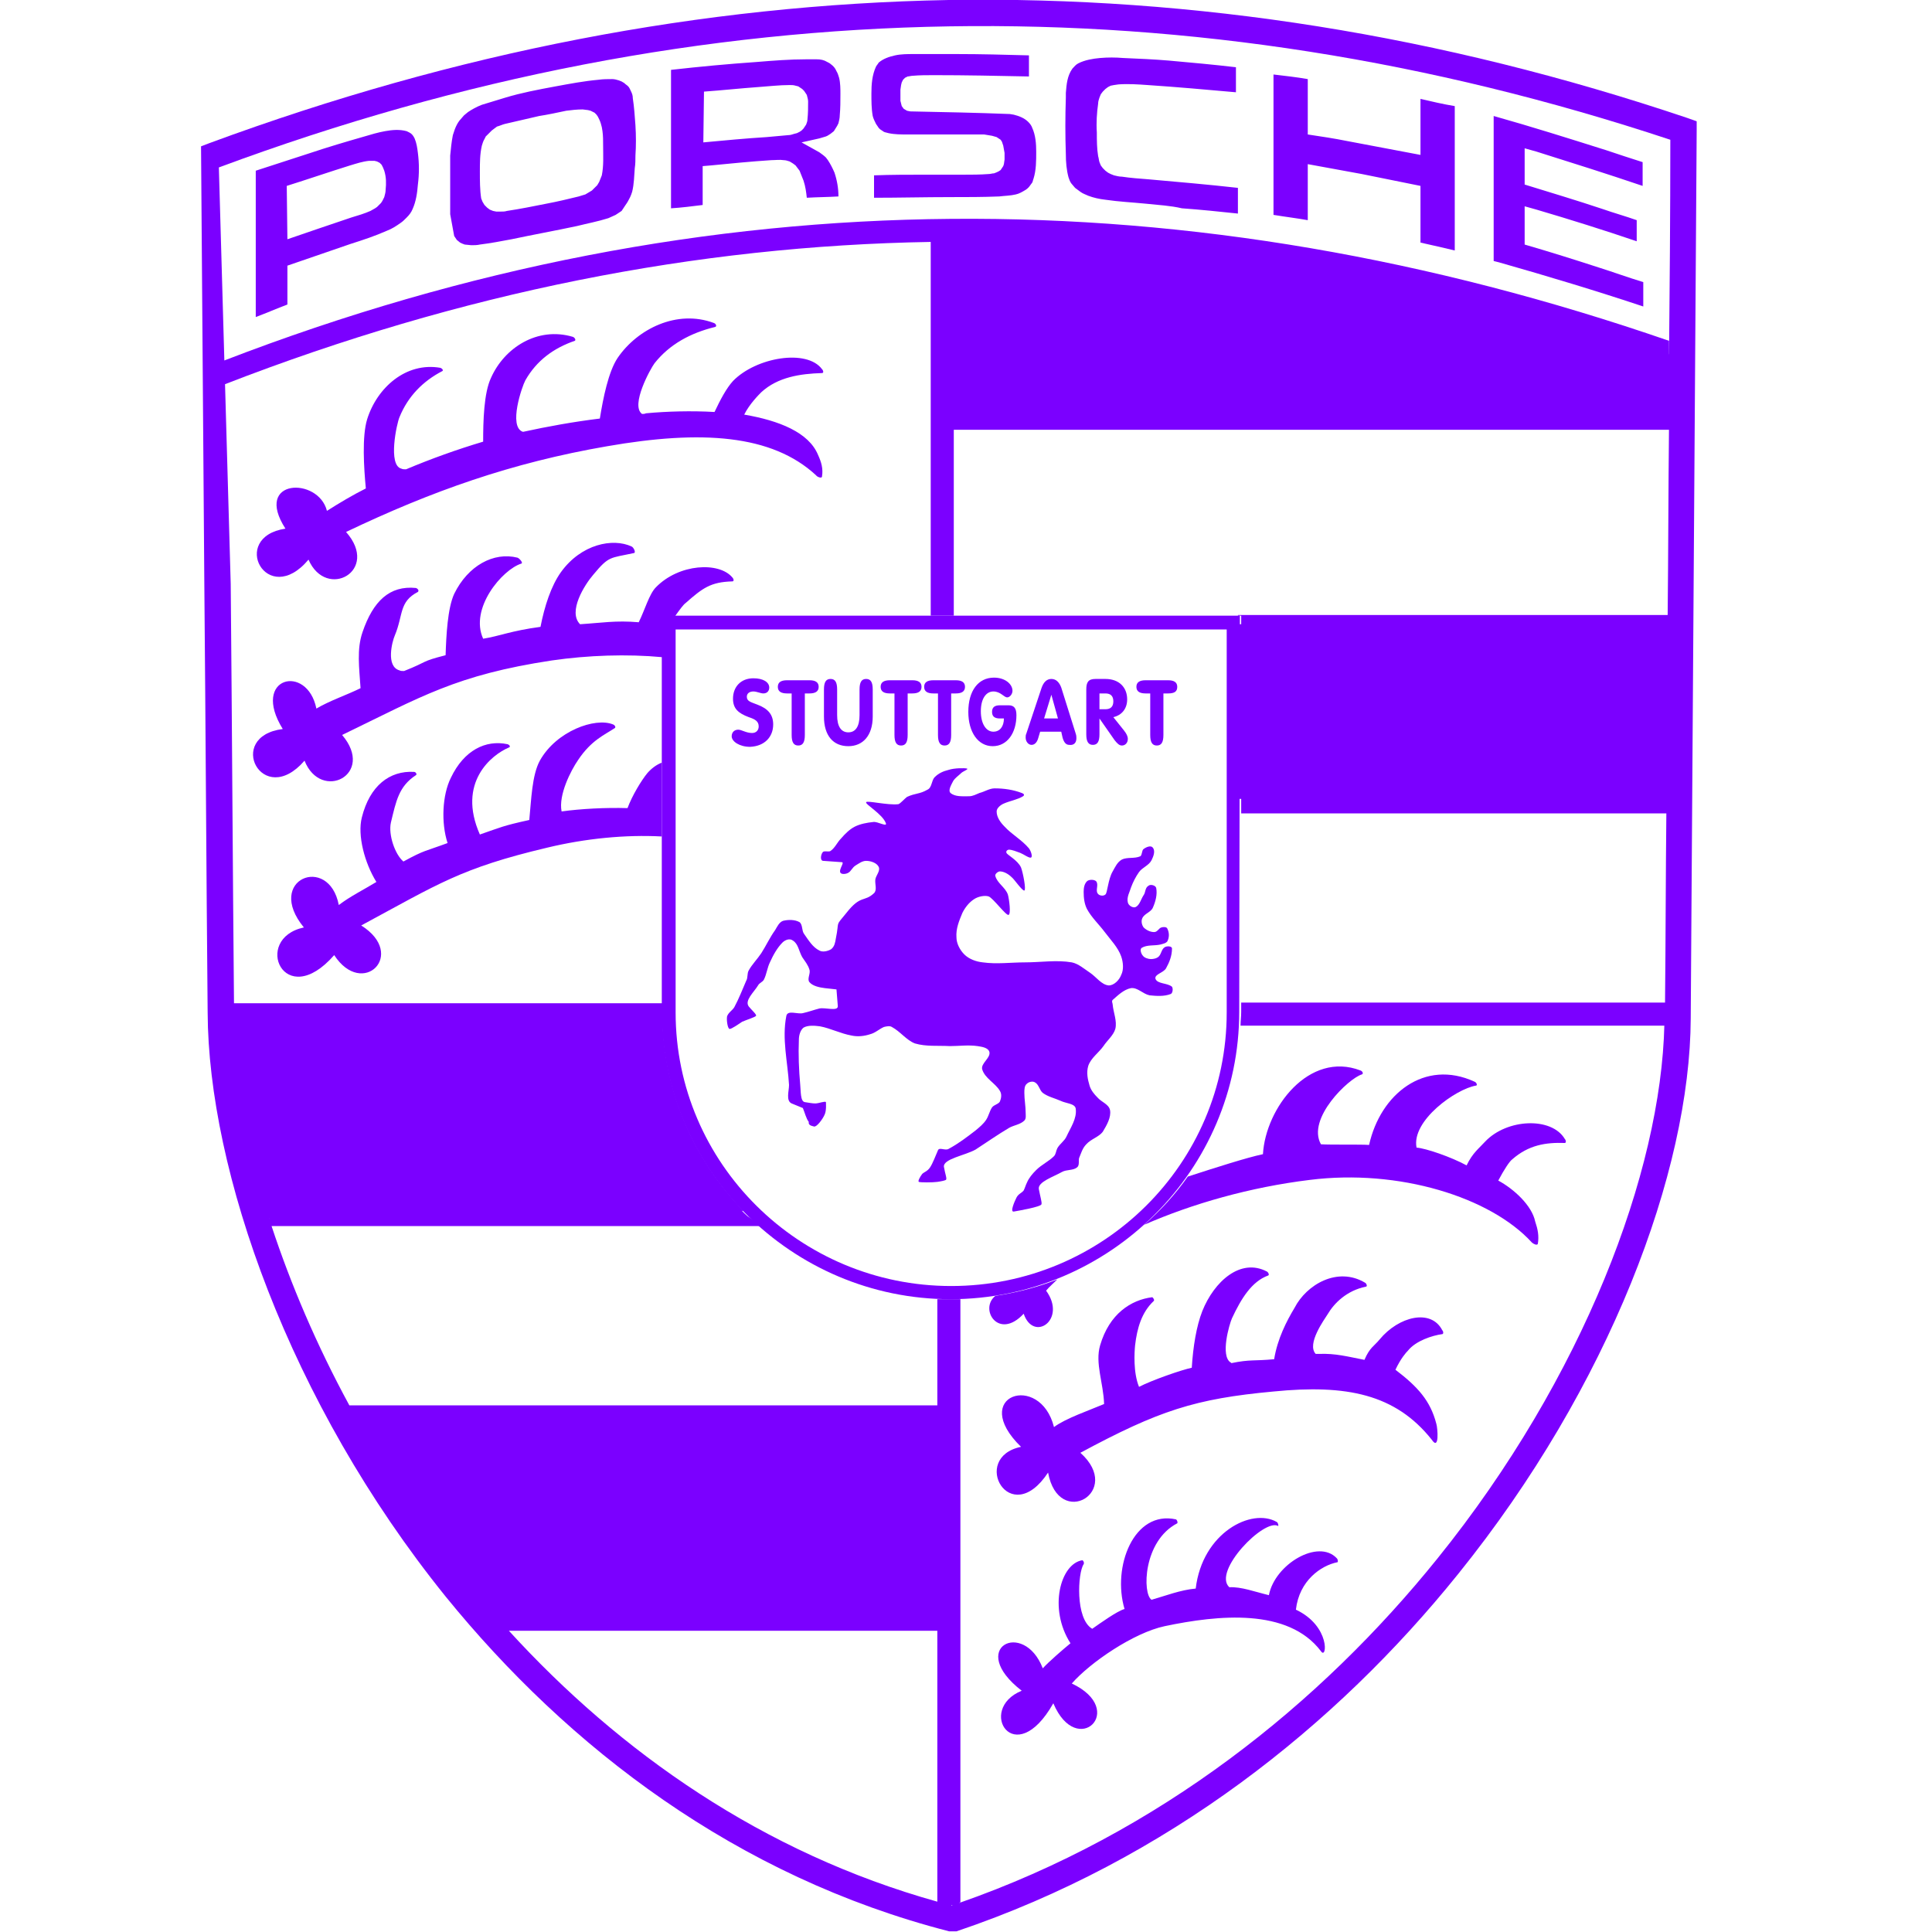 <svg width="50" height="50" viewBox="0 0 50 50" fill="none" xmlns="http://www.w3.org/2000/svg">
<g clip-path="url(#clip0_44_208)">
<path d="M27.277 36.933C27.567 36.711 28.216 36.489 28.574 36.336C28.557 35.79 28.335 35.278 28.471 34.817C28.71 33.999 29.273 33.64 29.819 33.572C29.853 33.589 29.887 33.657 29.853 33.675C29.546 33.965 29.427 34.374 29.376 34.817C29.359 34.988 29.324 35.517 29.478 35.892C29.802 35.722 30.587 35.449 30.843 35.397C30.877 34.852 30.962 34.323 31.116 33.93C31.423 33.163 32.105 32.549 32.787 32.907C32.822 32.924 32.856 32.992 32.822 33.009C32.395 33.163 32.122 33.606 31.883 34.118C31.815 34.272 31.576 35.09 31.849 35.261C31.849 35.261 31.866 35.261 31.866 35.278C32.361 35.176 32.446 35.227 32.975 35.176C33.06 34.647 33.299 34.186 33.504 33.845C33.811 33.248 34.613 32.77 35.329 33.197C35.363 33.214 35.398 33.299 35.346 33.299C34.852 33.401 34.527 33.726 34.357 34.016C34.272 34.152 33.811 34.783 34.05 35.039C34.067 35.039 34.101 35.039 34.135 35.039C34.562 35.022 34.869 35.107 35.312 35.193C35.449 34.869 35.568 34.834 35.705 34.664C36.199 34.067 37.035 33.862 37.325 34.425C37.359 34.459 37.359 34.527 37.325 34.527C37.069 34.562 36.643 34.698 36.438 34.954C36.387 35.005 36.25 35.159 36.114 35.449C36.694 35.892 37.018 36.25 37.172 36.847C37.206 36.95 37.257 37.564 37.052 37.257C36.114 36.08 34.852 35.824 32.958 36.012C30.928 36.199 29.99 36.506 27.96 37.598C29.086 38.605 27.397 39.594 27.124 38.11C26.134 39.611 25.094 37.718 26.424 37.444C25.06 36.114 26.919 35.5 27.277 36.933Z" fill="#7B00FF"/>
<path d="M30.74 30.45C31.474 30.212 32.276 29.956 32.685 29.87C32.753 28.676 33.879 27.192 35.21 27.704C35.261 27.721 35.295 27.789 35.244 27.806C34.903 27.909 33.811 28.949 34.186 29.614C34.459 29.631 35.21 29.614 35.432 29.631C35.722 28.318 36.864 27.397 38.161 27.994C38.212 28.011 38.246 28.096 38.195 28.096C37.683 28.181 36.523 29 36.66 29.7C36.899 29.717 37.547 29.939 37.956 30.16C38.11 29.836 38.28 29.717 38.434 29.546C38.997 28.949 40.157 28.898 40.498 29.478C40.532 29.512 40.532 29.58 40.498 29.58C40.003 29.563 39.56 29.631 39.133 30.007C39.065 30.058 38.929 30.263 38.775 30.553C39.185 30.774 39.645 31.201 39.73 31.61C39.799 31.815 39.833 31.986 39.799 32.19C39.782 32.242 39.679 32.19 39.645 32.156C38.57 30.979 36.199 30.246 33.896 30.536C32.361 30.723 30.86 31.15 29.614 31.696C30.041 31.32 30.416 30.911 30.74 30.45ZM27.363 33.111C27.26 33.214 27.158 33.299 27.073 33.402C27.619 34.152 26.748 34.749 26.493 33.999C25.844 34.698 25.333 33.879 25.759 33.538C26.305 33.453 26.851 33.316 27.363 33.111Z" fill="#7B00FF"/>
<path d="M26.987 43.176C27.141 43.006 27.516 42.682 27.704 42.528C27.124 41.624 27.448 40.464 28.011 40.379C28.045 40.396 28.062 40.447 28.045 40.481C27.892 40.703 27.823 41.897 28.267 42.153C28.488 41.999 28.915 41.692 29.103 41.641C28.779 40.549 29.341 39.082 30.433 39.321C30.467 39.338 30.485 39.406 30.467 39.423C29.58 39.884 29.563 41.249 29.802 41.402C30.16 41.3 30.553 41.146 30.945 41.112C31.116 39.662 32.395 39.014 33.043 39.389C33.077 39.406 33.094 39.492 33.077 39.492C32.719 39.287 31.372 40.669 31.815 41.078C32.122 41.061 32.48 41.197 32.839 41.283C32.992 40.481 34.118 39.816 34.596 40.328C34.63 40.362 34.63 40.43 34.613 40.43C34.186 40.515 33.623 40.907 33.538 41.658C34.442 42.085 34.34 42.972 34.186 42.733C33.333 41.607 31.525 41.795 30.143 42.085C29.341 42.255 28.216 43.023 27.738 43.569C29.188 44.251 27.874 45.531 27.26 44.081C26.254 45.855 25.264 44.234 26.442 43.756C25.009 42.648 26.493 41.897 26.987 43.176Z" fill="#7B00FF"/>
<path d="M12.385 41.829C10.952 40.174 9.741 38.383 8.768 36.575H24.463V41.829H12.385Z" fill="#7B00FF"/>
<path d="M32.02 16.155H43.552V20.675H32.02V16.155Z" fill="#7B00FF"/>
<path d="M43.552 9.297L40.14 8.086L36.165 7.284L31.696 6.312L27.55 5.988H24.394V10.747H43.535L43.552 9.297Z" fill="#7B00FF"/>
<path d="M8.035 3.958C8.495 3.804 8.956 3.668 9.434 3.531C9.604 3.48 9.775 3.429 9.962 3.395C10.15 3.361 10.338 3.344 10.525 3.395L10.594 3.429C10.662 3.463 10.696 3.514 10.73 3.582C10.781 3.702 10.798 3.821 10.815 3.958C10.85 4.231 10.85 4.504 10.815 4.776C10.798 4.998 10.764 5.22 10.679 5.408C10.645 5.493 10.594 5.561 10.525 5.629C10.474 5.681 10.423 5.732 10.372 5.766C10.252 5.851 10.15 5.919 10.014 5.971C9.707 6.107 9.4 6.209 9.075 6.312C8.53 6.499 7.984 6.687 7.438 6.875V7.881C7.165 7.984 6.892 8.103 6.619 8.205V4.418C7.097 4.265 7.557 4.111 8.035 3.958ZM7.438 6.192C7.984 6.005 8.53 5.817 9.092 5.629C9.263 5.578 9.434 5.527 9.587 5.459L9.707 5.391L9.758 5.356L9.809 5.305L9.86 5.254L9.894 5.203L9.945 5.101C9.962 5.032 9.98 4.981 9.98 4.913C9.997 4.742 9.997 4.589 9.945 4.418L9.911 4.333L9.877 4.265L9.826 4.214L9.758 4.179L9.69 4.162H9.621H9.553C9.382 4.179 9.229 4.231 9.058 4.282C8.512 4.452 7.967 4.64 7.421 4.811L7.438 6.192ZM14.381 2.235C14.756 2.166 15.114 2.098 15.49 2.064C15.609 2.047 15.728 2.047 15.848 2.047C15.899 2.047 15.967 2.064 16.018 2.081C16.07 2.098 16.104 2.115 16.155 2.149C16.189 2.184 16.223 2.201 16.257 2.235C16.291 2.269 16.308 2.32 16.326 2.354C16.36 2.422 16.377 2.474 16.377 2.542C16.411 2.764 16.428 3.002 16.445 3.241C16.462 3.514 16.462 3.77 16.445 4.026C16.445 4.128 16.445 4.248 16.428 4.35C16.411 4.555 16.411 4.759 16.36 4.964C16.343 5.015 16.326 5.066 16.308 5.101C16.274 5.169 16.24 5.237 16.189 5.305L16.087 5.459L15.933 5.561C15.865 5.595 15.814 5.612 15.745 5.646C15.473 5.732 15.2 5.783 14.927 5.851C14.364 5.971 13.801 6.073 13.238 6.192C12.965 6.244 12.692 6.295 12.419 6.329C12.351 6.346 12.265 6.346 12.197 6.346L12.027 6.329C11.975 6.312 11.941 6.295 11.907 6.278L11.822 6.209L11.754 6.107L11.651 5.544V4.026C11.668 3.855 11.685 3.668 11.72 3.497L11.771 3.344C11.805 3.258 11.839 3.19 11.89 3.122L12.009 2.985L12.112 2.9C12.214 2.832 12.334 2.764 12.47 2.712L13.084 2.525C13.477 2.405 13.92 2.32 14.381 2.235ZM13.954 3.002L13.067 3.207C12.999 3.224 12.931 3.258 12.863 3.275L12.794 3.326L12.726 3.378L12.675 3.429L12.624 3.48L12.572 3.531L12.538 3.599C12.504 3.651 12.487 3.719 12.47 3.77C12.419 3.992 12.419 4.214 12.419 4.435C12.419 4.674 12.419 4.913 12.453 5.135L12.487 5.22L12.538 5.305L12.607 5.374L12.675 5.425L12.76 5.459L12.845 5.476H12.948C13.016 5.476 13.067 5.476 13.118 5.459C13.46 5.408 13.801 5.339 14.142 5.271C14.415 5.22 14.705 5.152 14.978 5.084C15.029 5.066 15.097 5.049 15.148 5.032L15.234 4.981L15.319 4.93L15.387 4.862L15.456 4.794L15.507 4.708L15.541 4.623L15.575 4.538C15.626 4.282 15.609 4.043 15.609 3.787C15.609 3.651 15.609 3.514 15.592 3.395L15.575 3.292C15.558 3.224 15.541 3.156 15.507 3.088L15.473 3.019L15.438 2.968L15.387 2.917L15.353 2.9L15.285 2.866L15.217 2.849L15.08 2.832C14.927 2.832 14.79 2.849 14.654 2.866C14.415 2.917 14.176 2.968 13.954 3.002ZM19.584 1.604C20.01 1.569 20.437 1.535 20.863 1.535C20.948 1.535 21.051 1.535 21.136 1.535C21.238 1.535 21.324 1.552 21.409 1.604C21.443 1.621 21.477 1.638 21.494 1.655C21.563 1.706 21.614 1.757 21.648 1.842C21.682 1.894 21.699 1.962 21.716 2.013C21.75 2.149 21.75 2.303 21.75 2.439C21.75 2.627 21.75 2.798 21.733 2.985C21.733 3.054 21.716 3.122 21.699 3.19L21.665 3.258C21.631 3.309 21.614 3.344 21.58 3.395L21.494 3.463C21.46 3.48 21.426 3.514 21.375 3.531C21.324 3.548 21.256 3.565 21.204 3.582L20.744 3.685L21.204 3.941C21.273 3.992 21.324 4.026 21.375 4.077L21.426 4.145C21.494 4.248 21.546 4.35 21.597 4.469C21.665 4.674 21.699 4.879 21.699 5.084C21.426 5.101 21.153 5.101 20.88 5.118C20.863 4.964 20.846 4.828 20.795 4.674L20.727 4.504L20.693 4.418L20.641 4.35L20.59 4.282L20.522 4.231L20.437 4.179C20.386 4.162 20.334 4.145 20.283 4.145C20.181 4.128 20.061 4.145 19.959 4.145C19.43 4.179 18.919 4.231 18.39 4.282L18.185 4.299V5.305C17.912 5.339 17.639 5.374 17.366 5.391V1.808C18.117 1.723 18.85 1.655 19.584 1.604ZM18.202 3.685C18.748 3.634 19.294 3.582 19.84 3.548C20.027 3.531 20.215 3.514 20.403 3.497C20.454 3.497 20.505 3.48 20.556 3.463L20.624 3.446L20.693 3.412L20.744 3.378L20.795 3.326L20.829 3.275L20.863 3.224C20.88 3.173 20.897 3.139 20.897 3.088C20.914 2.934 20.914 2.781 20.914 2.627C20.914 2.576 20.897 2.525 20.88 2.456L20.846 2.405L20.812 2.354L20.761 2.303L20.71 2.269L20.659 2.235L20.59 2.218C20.539 2.201 20.488 2.201 20.437 2.201C20.164 2.201 19.891 2.235 19.635 2.252C19.157 2.286 18.697 2.337 18.219 2.371L18.202 3.685ZM24.002 4.521C24.309 4.521 24.616 4.521 24.94 4.521C25.145 4.521 25.367 4.521 25.588 4.504C25.64 4.504 25.674 4.486 25.725 4.486C25.776 4.469 25.81 4.452 25.844 4.435L25.896 4.401L25.93 4.35L25.964 4.299L25.981 4.248L25.998 4.128V3.958L25.964 3.77L25.947 3.719L25.93 3.668L25.896 3.616L25.844 3.582L25.793 3.548L25.674 3.514L25.469 3.48H25.213H23.49C23.32 3.48 23.149 3.48 22.996 3.446C22.944 3.429 22.91 3.429 22.876 3.412L22.825 3.378L22.774 3.344L22.74 3.309L22.706 3.258L22.671 3.207C22.637 3.139 22.603 3.071 22.586 3.002C22.552 2.815 22.552 2.61 22.552 2.422C22.552 2.184 22.569 1.945 22.671 1.723C22.689 1.689 22.723 1.655 22.74 1.621C22.859 1.518 23.013 1.467 23.166 1.433C23.32 1.399 23.49 1.399 23.644 1.399C24.019 1.399 24.394 1.399 24.77 1.399C25.384 1.399 26.015 1.416 26.629 1.433V1.979C25.81 1.962 24.991 1.945 24.173 1.945C23.985 1.945 23.797 1.945 23.61 1.962C23.576 1.962 23.524 1.979 23.49 1.979L23.422 2.013L23.371 2.064L23.337 2.132L23.32 2.201L23.303 2.32C23.303 2.422 23.303 2.508 23.303 2.61L23.32 2.678L23.337 2.746L23.388 2.815L23.473 2.866L23.558 2.883C24.412 2.9 25.282 2.917 26.134 2.951L26.237 2.968C26.373 3.002 26.51 3.054 26.612 3.156C26.663 3.207 26.697 3.258 26.714 3.309C26.8 3.497 26.817 3.719 26.817 3.924C26.817 4.162 26.817 4.401 26.748 4.623C26.732 4.657 26.732 4.691 26.714 4.725L26.663 4.794C26.629 4.845 26.595 4.879 26.544 4.913C26.459 4.964 26.373 5.015 26.288 5.032C26.151 5.066 25.998 5.066 25.861 5.084C25.435 5.101 25.026 5.101 24.599 5.101C23.934 5.101 23.268 5.118 22.62 5.118C22.62 4.93 22.62 4.725 22.62 4.538C23.064 4.521 23.507 4.521 23.951 4.521H24.002ZM29.649 5.271C29.307 5.237 28.949 5.22 28.608 5.169C28.454 5.152 28.301 5.118 28.164 5.066C28.096 5.032 28.028 5.015 27.96 4.964C27.909 4.93 27.874 4.896 27.823 4.862C27.789 4.828 27.755 4.776 27.721 4.742C27.687 4.691 27.67 4.64 27.653 4.589C27.602 4.401 27.584 4.196 27.584 3.992C27.567 3.497 27.567 3.019 27.584 2.525V2.405C27.602 2.184 27.619 1.962 27.755 1.774C27.806 1.723 27.84 1.672 27.909 1.638C28.079 1.552 28.284 1.518 28.471 1.501C28.676 1.484 28.864 1.484 29.069 1.501C29.461 1.518 29.87 1.535 30.263 1.569C30.843 1.621 31.406 1.672 31.986 1.74V2.388C31.218 2.32 30.467 2.252 29.7 2.201C29.461 2.184 29.205 2.166 28.949 2.184L28.83 2.201L28.744 2.218L28.676 2.252L28.608 2.303L28.54 2.371L28.489 2.439L28.454 2.525C28.437 2.576 28.42 2.627 28.42 2.678C28.386 2.917 28.369 3.173 28.386 3.429C28.386 3.634 28.386 3.838 28.42 4.043C28.437 4.094 28.437 4.145 28.454 4.196L28.489 4.282L28.54 4.35L28.608 4.418L28.676 4.469L28.744 4.504L28.83 4.538C28.898 4.555 28.966 4.572 29.035 4.572C29.256 4.606 29.495 4.623 29.717 4.64C30.485 4.708 31.269 4.776 32.037 4.862C32.037 5.066 32.037 5.254 32.037 5.459V5.527C31.559 5.476 31.064 5.425 30.587 5.391C30.297 5.322 29.973 5.305 29.649 5.271ZM34.869 3.651C35.5 3.77 36.131 3.889 36.762 4.009V2.559C37.052 2.627 37.342 2.695 37.649 2.746V6.482C37.359 6.414 37.069 6.346 36.762 6.278V4.811C36.25 4.708 35.756 4.606 35.244 4.504C34.783 4.418 34.306 4.333 33.845 4.248V5.698C33.555 5.646 33.265 5.612 32.958 5.561V1.928C33.248 1.962 33.555 1.996 33.845 2.047V3.48C34.186 3.531 34.528 3.582 34.869 3.651ZM41.573 3.889C41.88 3.992 42.187 4.094 42.511 4.196V4.811C41.607 4.504 40.686 4.214 39.765 3.924L39.458 3.838V4.776C40.123 4.981 40.805 5.186 41.471 5.408C41.761 5.51 42.068 5.595 42.358 5.698V6.244C41.505 5.954 40.635 5.681 39.765 5.425L39.458 5.339V6.329C40.106 6.517 40.754 6.721 41.385 6.926C41.761 7.045 42.136 7.182 42.528 7.301V7.932C41.3 7.523 40.055 7.148 38.792 6.789L38.656 6.755V3.002C39.628 3.275 40.6 3.582 41.573 3.889Z" fill="#7B00FF"/>
<path d="M6.568 31.337C6.022 29.512 5.732 27.806 5.715 26.339H17.144C17.178 28.267 17.98 30.041 19.243 31.337H6.568Z" fill="#7B00FF"/>
<path d="M5.203 3.787L5.425 3.702C11.805 1.348 18.168 0.119 24.548 2.62824e-06C30.928 -0.102 37.291 0.904 43.671 3.054L43.91 3.139V3.378C43.859 11.037 43.808 18.697 43.756 26.356C43.739 30.314 41.658 35.875 37.735 40.737C34.579 44.66 30.212 48.141 24.753 49.983H24.565C19.055 48.567 14.705 45.224 11.532 41.317C7.472 36.285 5.391 30.28 5.374 26.203C5.339 22.501 5.322 18.799 5.288 15.114L5.203 3.787ZM12.641 41.624H24.241V36.967H9.365C9.314 36.882 9.263 36.796 9.229 36.711C10.031 38.144 10.969 39.56 12.044 40.907C12.248 41.146 12.436 41.385 12.641 41.624ZM24.258 42.204H13.17C16.035 45.343 19.737 47.953 24.258 49.215V42.204ZM12.931 41.948C12.914 41.931 12.914 41.931 12.914 41.914C12.914 41.931 12.931 41.948 12.931 41.948ZM9.041 36.37H24.258V33.623C24.377 33.623 24.497 33.623 24.616 33.623C24.701 33.623 24.77 33.623 24.855 33.623V49.232C24.838 49.232 24.821 49.249 24.821 49.249C30.007 47.441 34.169 44.098 37.206 40.328C40.976 35.653 42.989 30.331 43.074 26.51C43.074 26.527 43.074 26.527 43.074 26.544H32.105C32.105 26.424 32.122 26.305 32.122 26.186V25.947H43.091C43.108 24.309 43.108 22.671 43.125 21.051H32.122V20.471H43.125C43.142 19.14 43.142 17.827 43.159 16.513H32.122V15.933H32.037V15.916H43.159C43.176 14.312 43.176 12.726 43.193 11.123H24.684V15.933H24.087V6.261C18.014 6.363 11.924 7.574 5.817 9.945L5.8 9.331C12.078 6.909 18.355 5.715 24.616 5.664C30.826 5.612 37.018 6.687 43.193 8.82C43.193 9.024 43.193 9.229 43.193 9.434C43.211 7.489 43.228 5.544 43.228 3.617C37.001 1.552 30.774 0.58 24.565 0.682C18.253 0.785 11.958 1.996 5.664 4.333L5.971 15.114C6.005 18.731 6.022 22.347 6.056 25.981C6.056 25.981 6.056 25.981 6.056 25.964H17.161V26.203C17.161 26.322 17.161 26.442 17.178 26.561H6.039C6.073 27.926 6.363 29.512 6.858 31.184C6.858 31.167 6.841 31.15 6.841 31.133H19.021C19.123 31.252 19.226 31.372 19.345 31.474L19.72 31.73H7.028C7.523 33.231 8.188 34.8 9.041 36.37ZM6.994 31.61C6.977 31.576 6.977 31.542 6.96 31.525C6.977 31.559 6.994 31.576 6.994 31.61ZM6.926 31.389C6.909 31.355 6.909 31.32 6.892 31.286C6.909 31.32 6.926 31.355 6.926 31.389ZM43.057 26.203V26.22C43.057 26.22 43.057 26.22 43.057 26.203ZM43.057 26.305V26.322C43.057 26.322 43.057 26.322 43.057 26.305ZM43.057 26.305C43.057 26.288 43.057 26.288 43.057 26.288V26.305ZM43.057 26.254C43.057 26.237 43.057 26.237 43.057 26.237V26.254ZM43.057 25.998C43.057 25.981 43.057 25.981 43.057 25.981V25.998ZM24.684 10.543H43.176C43.176 10.645 43.176 10.73 43.176 10.832C43.176 10.372 43.176 9.911 43.176 9.451C37.018 7.301 30.86 6.227 24.684 6.261V10.543ZM24.65 49.301C24.633 49.301 24.633 49.301 24.616 49.318C24.633 49.318 24.633 49.318 24.65 49.301ZM24.412 49.267C24.36 49.249 24.326 49.249 24.275 49.232C24.326 49.232 24.377 49.249 24.412 49.267Z" fill="#7B00FF"/>
<path d="M8.461 13.221C8.785 13.016 9.127 12.811 9.468 12.641C9.417 12.112 9.365 11.293 9.502 10.85C9.758 10.031 10.508 9.365 11.395 9.519C11.447 9.536 11.481 9.587 11.447 9.604C10.952 9.86 10.559 10.252 10.338 10.798C10.27 10.952 10.031 12.044 10.389 12.129C10.423 12.146 10.457 12.146 10.508 12.146C11.157 11.873 11.822 11.634 12.504 11.43C12.504 10.901 12.521 10.167 12.709 9.775C13.05 9.007 13.903 8.444 14.824 8.717C14.876 8.734 14.91 8.802 14.876 8.82C14.33 9.007 13.886 9.331 13.596 9.843C13.511 9.997 13.152 11.037 13.528 11.174H13.545C14.176 11.037 14.824 10.918 15.524 10.832C15.609 10.304 15.745 9.621 15.984 9.263C16.496 8.512 17.52 8.001 18.475 8.359C18.526 8.376 18.56 8.444 18.509 8.461C17.878 8.615 17.332 8.905 16.94 9.4C16.837 9.536 16.308 10.491 16.616 10.713C16.65 10.713 16.684 10.713 16.718 10.696C17.264 10.645 17.895 10.628 18.492 10.662C18.645 10.338 18.799 10.048 18.97 9.86C19.567 9.246 20.88 9.024 21.273 9.553C21.307 9.587 21.324 9.655 21.273 9.655C20.71 9.672 20.13 9.758 19.703 10.15C19.635 10.218 19.396 10.457 19.26 10.73C20.164 10.884 20.931 11.191 21.17 11.771C21.256 11.958 21.307 12.129 21.273 12.334C21.273 12.385 21.153 12.351 21.119 12.3C19.976 11.242 18.151 11.123 15.711 11.549C13.238 11.975 11.174 12.709 8.956 13.767C9.843 14.773 8.444 15.541 7.984 14.483C6.909 15.763 5.919 13.903 7.387 13.681C6.551 12.385 8.239 12.334 8.461 13.221Z" fill="#7B00FF"/>
<path d="M8.768 23.422C9.058 23.2 9.434 23.013 9.741 22.825C9.434 22.33 9.246 21.614 9.365 21.153C9.57 20.334 10.082 19.942 10.713 19.976C10.764 19.976 10.798 20.044 10.764 20.061C10.321 20.351 10.252 20.727 10.116 21.29C10.048 21.597 10.218 22.108 10.44 22.296C11.003 21.989 10.986 22.04 11.583 21.818C11.412 21.29 11.447 20.573 11.668 20.13C12.009 19.413 12.572 19.14 13.135 19.26C13.187 19.277 13.221 19.328 13.17 19.345C12.726 19.532 11.822 20.249 12.419 21.597C12.965 21.409 12.999 21.375 13.698 21.221C13.75 20.693 13.767 20.061 13.971 19.686C14.398 18.918 15.404 18.56 15.865 18.748C15.916 18.765 15.95 18.833 15.899 18.85C15.643 19.021 15.302 19.157 14.961 19.669C14.773 19.942 14.449 20.573 14.534 21C15.029 20.931 15.677 20.897 16.24 20.914C16.36 20.59 16.598 20.198 16.752 20.01C16.854 19.891 16.991 19.788 17.127 19.737V21.648C16.189 21.597 15.148 21.699 14.159 21.938C11.924 22.467 11.344 22.876 9.348 23.951C10.543 24.701 9.382 25.844 8.649 24.718C7.352 26.203 6.517 24.292 7.864 24.002C6.841 22.757 8.512 22.091 8.768 23.422Z" fill="#7B00FF"/>
<path d="M8.188 18.338C8.53 18.134 8.99 17.98 9.331 17.81C9.297 17.281 9.229 16.803 9.382 16.36C9.655 15.558 10.082 15.148 10.764 15.217C10.815 15.234 10.85 15.285 10.815 15.319C10.321 15.575 10.44 15.916 10.218 16.445C10.15 16.598 9.98 17.247 10.338 17.349C10.372 17.366 10.406 17.366 10.457 17.366C11.105 17.11 10.867 17.127 11.532 16.957C11.549 16.445 11.583 15.745 11.754 15.37C12.112 14.637 12.777 14.278 13.391 14.432C13.443 14.449 13.545 14.568 13.494 14.585C12.999 14.739 12.146 15.745 12.504 16.53C12.931 16.462 13.221 16.325 13.988 16.223C14.091 15.694 14.261 15.165 14.517 14.807C15.046 14.074 15.865 13.92 16.343 14.142C16.394 14.159 16.462 14.295 16.411 14.312C15.78 14.449 15.763 14.381 15.353 14.875C15.131 15.131 14.688 15.831 15.012 16.155C15.558 16.121 15.933 16.052 16.53 16.104C16.684 15.797 16.803 15.37 16.974 15.2C17.571 14.585 18.611 14.534 18.953 14.944C18.987 14.978 19.004 15.046 18.953 15.046C18.39 15.063 18.185 15.217 17.741 15.609C17.69 15.643 17.588 15.78 17.468 15.95H17.144V17.008C16.223 16.922 15.217 16.957 14.278 17.093C11.805 17.468 10.901 18.031 8.854 19.021C9.724 20.044 8.308 20.761 7.881 19.686C6.79 20.948 5.817 19.055 7.318 18.867C6.482 17.52 7.95 17.161 8.188 18.338Z" fill="#7B00FF"/>
<path d="M31.747 16.291V26.203C31.747 30.109 28.557 33.282 24.616 33.282C20.693 33.282 17.485 30.109 17.485 26.203V16.291H31.747ZM32.088 15.933H17.127V26.186C17.127 30.263 20.488 33.623 24.599 33.623C28.727 33.623 32.071 30.263 32.071 26.186L32.088 15.933Z" fill="#7B00FF"/>
<path d="M24.292 23.2C24.36 23.268 24.514 23.183 24.565 23.115C24.684 22.927 24.667 22.689 24.684 22.45C24.701 22.194 24.701 21.972 24.616 21.733C24.48 21.324 24.292 21 23.831 20.931C23.78 20.914 23.678 21.017 23.712 21.051C24.019 21.375 24.139 21.358 24.224 21.853C24.309 22.33 24.258 23.166 24.292 23.2ZM21.068 29.154C21.136 29.171 21.29 28.966 21.341 28.847C21.392 28.744 21.375 28.54 21.375 28.523C21.358 28.489 21.187 28.557 21.102 28.557C21.017 28.557 20.948 28.54 20.829 28.523C20.71 28.506 20.727 28.233 20.71 28.079C20.675 27.687 20.659 27.294 20.675 26.902C20.675 26.8 20.71 26.663 20.795 26.595C20.914 26.527 21.085 26.544 21.221 26.561C21.494 26.612 21.75 26.748 22.04 26.8C22.194 26.834 22.364 26.817 22.518 26.766C22.654 26.732 22.757 26.629 22.876 26.578C22.944 26.561 23.03 26.544 23.081 26.578C23.303 26.697 23.456 26.919 23.678 27.004C23.968 27.09 24.275 27.056 24.582 27.073C24.821 27.073 25.06 27.038 25.299 27.073C25.401 27.09 25.572 27.107 25.606 27.226C25.64 27.38 25.384 27.516 25.418 27.67C25.486 27.909 25.759 28.028 25.878 28.233C25.93 28.318 25.913 28.42 25.878 28.506C25.844 28.574 25.725 28.591 25.674 28.659C25.606 28.762 25.588 28.881 25.52 28.983C25.452 29.086 25.35 29.171 25.247 29.256C25.026 29.427 24.804 29.597 24.548 29.734C24.463 29.785 24.309 29.683 24.275 29.768C24.207 29.922 24.139 30.109 24.07 30.212C24.002 30.314 23.917 30.331 23.866 30.382C23.814 30.45 23.746 30.57 23.78 30.587C23.814 30.604 24.139 30.604 24.258 30.587C24.377 30.57 24.446 30.553 24.48 30.536C24.514 30.502 24.463 30.399 24.428 30.195C24.411 29.99 24.974 29.904 25.247 29.751C25.537 29.563 25.827 29.359 26.117 29.188C26.237 29.12 26.407 29.103 26.51 29C26.561 28.949 26.544 28.864 26.544 28.796C26.544 28.625 26.51 28.454 26.51 28.284C26.51 28.199 26.51 28.096 26.578 28.045C26.629 27.994 26.732 27.977 26.783 28.011C26.885 28.062 26.902 28.216 26.987 28.284C27.124 28.386 27.294 28.42 27.448 28.489C27.584 28.557 27.823 28.557 27.84 28.693C27.874 28.949 27.704 29.188 27.602 29.41C27.55 29.529 27.431 29.597 27.363 29.717C27.328 29.785 27.328 29.87 27.277 29.922C27.141 30.058 26.953 30.143 26.817 30.28C26.714 30.382 26.629 30.485 26.578 30.604C26.544 30.672 26.527 30.74 26.493 30.809C26.442 30.877 26.356 30.894 26.305 30.996C26.254 31.099 26.134 31.372 26.237 31.355C26.339 31.337 26.936 31.235 26.953 31.167C26.97 31.116 26.919 30.962 26.885 30.774C26.851 30.587 27.277 30.45 27.482 30.331C27.602 30.263 27.772 30.297 27.874 30.212C27.943 30.16 27.909 30.041 27.926 29.973C27.977 29.853 28.011 29.717 28.113 29.614C28.233 29.478 28.437 29.427 28.54 29.29C28.642 29.12 28.762 28.915 28.727 28.727C28.693 28.574 28.506 28.523 28.403 28.403C28.318 28.318 28.233 28.216 28.198 28.096C28.147 27.926 28.113 27.755 28.164 27.584C28.233 27.38 28.437 27.243 28.557 27.073C28.659 26.919 28.813 26.8 28.864 26.629C28.915 26.424 28.813 26.203 28.796 25.998C28.796 25.964 28.762 25.913 28.796 25.878C28.932 25.759 29.086 25.606 29.273 25.572C29.444 25.554 29.58 25.725 29.751 25.759C29.922 25.776 30.126 25.793 30.297 25.725C30.348 25.708 30.365 25.588 30.331 25.537C30.212 25.435 29.956 25.469 29.904 25.333C29.87 25.213 30.109 25.179 30.177 25.06C30.263 24.906 30.331 24.736 30.331 24.548C30.331 24.48 30.195 24.48 30.143 24.514C30.058 24.565 30.058 24.684 29.99 24.753C29.939 24.804 29.853 24.821 29.785 24.821C29.717 24.821 29.614 24.787 29.58 24.736C29.529 24.684 29.495 24.565 29.546 24.531C29.683 24.446 29.87 24.48 30.024 24.446C30.092 24.428 30.177 24.412 30.212 24.36C30.263 24.258 30.263 24.139 30.212 24.036C30.195 23.985 30.109 23.985 30.058 24.002C29.99 24.019 29.956 24.122 29.87 24.122C29.768 24.122 29.666 24.07 29.597 24.002C29.546 23.934 29.529 23.831 29.563 23.763C29.614 23.644 29.785 23.61 29.836 23.49C29.904 23.337 29.956 23.149 29.922 22.979C29.904 22.91 29.768 22.876 29.717 22.927C29.631 22.979 29.649 23.098 29.597 23.166C29.529 23.268 29.495 23.422 29.393 23.473C29.324 23.507 29.205 23.439 29.188 23.354C29.154 23.217 29.239 23.081 29.273 22.961C29.324 22.825 29.393 22.689 29.478 22.569C29.563 22.45 29.734 22.398 29.802 22.262C29.853 22.16 29.904 22.023 29.836 21.938C29.785 21.87 29.666 21.921 29.597 21.972C29.546 22.006 29.563 22.125 29.512 22.16C29.359 22.228 29.171 22.177 29.034 22.245C28.915 22.313 28.864 22.433 28.796 22.552C28.676 22.757 28.659 23.115 28.608 23.149C28.557 23.2 28.437 23.183 28.403 23.115C28.352 23.03 28.437 22.893 28.369 22.808C28.318 22.757 28.181 22.757 28.13 22.808C28.062 22.876 28.045 22.979 28.045 23.081C28.045 23.234 28.062 23.388 28.13 23.524C28.25 23.746 28.437 23.917 28.591 24.122C28.744 24.326 28.932 24.514 29.017 24.753C29.069 24.906 29.086 25.094 29.017 25.23C28.966 25.367 28.83 25.503 28.693 25.503C28.506 25.486 28.369 25.282 28.216 25.179C28.062 25.077 27.909 24.94 27.738 24.906C27.346 24.838 26.936 24.906 26.527 24.906C26.169 24.906 25.793 24.957 25.435 24.906C25.264 24.889 25.077 24.821 24.957 24.701C24.838 24.582 24.753 24.412 24.753 24.258C24.736 24.036 24.821 23.831 24.906 23.627C24.974 23.49 25.077 23.354 25.213 23.268C25.316 23.2 25.486 23.166 25.588 23.2C25.708 23.251 26.032 23.695 26.1 23.678C26.169 23.661 26.117 23.268 26.083 23.149C26.015 22.961 25.81 22.859 25.759 22.671C25.742 22.62 25.827 22.552 25.878 22.552C25.981 22.552 26.1 22.62 26.186 22.706C26.237 22.74 26.459 23.064 26.51 23.047C26.561 23.03 26.476 22.586 26.424 22.45C26.339 22.262 26.066 22.125 26.049 22.074C26.032 22.04 26.049 22.006 26.1 21.989C26.203 21.989 26.305 22.04 26.407 22.074C26.493 22.108 26.629 22.211 26.68 22.194C26.732 22.177 26.68 22.023 26.629 21.955C26.442 21.733 26.186 21.597 25.998 21.392C25.896 21.29 25.793 21.153 25.793 21C25.793 20.914 25.896 20.829 25.981 20.795C26.134 20.727 26.339 20.693 26.476 20.607C26.527 20.573 26.493 20.539 26.442 20.522C26.22 20.437 25.981 20.403 25.742 20.403C25.606 20.403 25.486 20.488 25.35 20.522C25.264 20.556 25.179 20.607 25.077 20.607C24.906 20.607 24.718 20.624 24.599 20.522C24.531 20.454 24.616 20.317 24.667 20.215C24.718 20.13 24.804 20.078 24.872 20.01C24.923 19.959 25.077 19.908 25.026 19.891C24.974 19.874 24.701 19.874 24.548 19.925C24.411 19.959 24.292 20.01 24.19 20.113C24.104 20.198 24.121 20.386 24.002 20.437C23.797 20.556 23.695 20.522 23.473 20.624C23.422 20.659 23.303 20.795 23.251 20.812C22.979 20.846 22.433 20.71 22.416 20.761C22.381 20.812 22.842 21.068 22.927 21.307C22.961 21.409 22.706 21.256 22.603 21.273C22.433 21.29 22.262 21.324 22.125 21.392C21.989 21.46 21.87 21.58 21.767 21.699C21.665 21.801 21.614 21.938 21.494 22.023C21.443 22.057 21.324 22.006 21.29 22.057C21.238 22.126 21.221 22.279 21.307 22.279L21.784 22.313C21.87 22.313 21.699 22.501 21.75 22.586C21.784 22.637 21.904 22.62 21.955 22.586C22.023 22.552 22.057 22.45 22.143 22.398C22.228 22.347 22.313 22.279 22.416 22.279C22.535 22.279 22.689 22.33 22.74 22.433C22.791 22.535 22.671 22.654 22.654 22.757C22.637 22.876 22.706 23.03 22.62 23.115C22.364 23.354 22.279 23.149 21.904 23.627C21.597 24.002 21.733 23.797 21.631 24.292C21.614 24.394 21.597 24.497 21.511 24.565C21.426 24.616 21.29 24.65 21.204 24.599C21.034 24.514 20.931 24.343 20.812 24.173C20.744 24.087 20.778 23.934 20.693 23.866C20.573 23.797 20.403 23.797 20.266 23.831C20.164 23.866 20.113 23.985 20.061 24.07C19.925 24.258 19.823 24.48 19.703 24.667C19.601 24.821 19.464 24.957 19.379 25.111C19.328 25.196 19.362 25.299 19.311 25.384C19.208 25.623 19.123 25.844 19.004 26.066C18.953 26.151 18.85 26.203 18.816 26.305C18.799 26.407 18.833 26.629 18.884 26.629C18.936 26.629 19.106 26.51 19.208 26.442C19.328 26.39 19.55 26.322 19.567 26.288C19.584 26.254 19.447 26.134 19.379 26.049C19.26 25.896 19.515 25.674 19.618 25.503C19.652 25.435 19.737 25.418 19.771 25.35C19.84 25.213 19.857 25.043 19.925 24.906C20.01 24.718 20.113 24.531 20.249 24.394C20.317 24.326 20.437 24.275 20.522 24.343C20.659 24.428 20.675 24.616 20.761 24.77C20.829 24.872 20.914 24.974 20.948 25.094C20.983 25.196 20.88 25.333 20.948 25.418C21.034 25.52 21.204 25.554 21.341 25.572L21.648 25.606L21.682 26.032C21.699 26.186 21.358 26.066 21.204 26.1C21.068 26.134 20.931 26.186 20.778 26.22C20.641 26.254 20.386 26.134 20.351 26.288C20.232 26.885 20.386 27.482 20.42 28.079C20.42 28.233 20.334 28.489 20.488 28.557L20.778 28.676C20.829 28.796 20.863 28.949 20.931 29.035C20.914 29.12 21 29.137 21.068 29.154Z" fill="#7B00FF"/>
<path d="M30.467 17.775C30.467 17.656 30.382 17.605 30.229 17.605H29.649C29.495 17.605 29.41 17.656 29.41 17.775C29.41 17.895 29.495 17.946 29.649 17.946H29.768V19.021C29.768 19.208 29.819 19.294 29.939 19.294C30.058 19.294 30.109 19.208 30.109 19.021V17.946H30.229C30.399 17.946 30.467 17.895 30.467 17.775ZM28.813 18.151C28.813 18.287 28.744 18.355 28.608 18.355H28.454V17.946H28.608C28.744 17.946 28.813 18.014 28.813 18.151ZM29.188 19.123C29.188 19.055 29.154 18.987 29.086 18.901L28.813 18.56C29.035 18.509 29.171 18.338 29.171 18.1C29.171 17.793 28.966 17.571 28.608 17.571H28.352C28.165 17.571 28.113 17.656 28.113 17.844V19.004C28.113 19.191 28.165 19.277 28.284 19.277C28.403 19.277 28.454 19.191 28.454 19.004V18.594L28.847 19.157C28.915 19.242 28.966 19.294 29.035 19.294C29.12 19.294 29.188 19.226 29.188 19.123ZM27.38 18.594H27.021L27.209 17.98L27.38 18.594ZM27.857 19.106C27.857 19.072 27.857 19.038 27.84 18.987L27.465 17.793C27.414 17.656 27.329 17.571 27.209 17.571C27.09 17.571 27.005 17.656 26.953 17.81L26.561 18.987C26.544 19.021 26.544 19.055 26.544 19.089C26.544 19.191 26.612 19.277 26.697 19.277C26.766 19.277 26.834 19.226 26.868 19.106L26.919 18.936H27.465L27.499 19.089C27.533 19.208 27.584 19.277 27.67 19.277C27.789 19.294 27.857 19.226 27.857 19.106ZM26.305 18.509C26.305 18.321 26.237 18.253 26.1 18.253H25.879C25.742 18.253 25.674 18.304 25.674 18.424C25.674 18.543 25.742 18.594 25.879 18.594H25.981C25.981 18.799 25.879 18.936 25.708 18.936C25.52 18.936 25.384 18.731 25.384 18.407C25.384 18.082 25.52 17.895 25.708 17.895C25.896 17.895 25.981 18.048 26.066 18.048C26.134 18.048 26.203 17.963 26.203 17.878C26.203 17.707 26.015 17.537 25.725 17.537C25.316 17.537 25.06 17.878 25.06 18.424C25.06 18.953 25.316 19.311 25.691 19.311C26.066 19.311 26.305 18.97 26.305 18.509ZM24.974 17.775C24.974 17.656 24.889 17.605 24.736 17.605H24.156C24.002 17.605 23.917 17.656 23.917 17.775C23.917 17.895 24.002 17.946 24.156 17.946H24.275V19.021C24.275 19.208 24.326 19.294 24.446 19.294C24.565 19.294 24.616 19.208 24.616 19.021V17.946H24.736C24.889 17.946 24.974 17.895 24.974 17.775ZM23.849 17.775C23.849 17.656 23.763 17.605 23.61 17.605H23.03C22.876 17.605 22.791 17.656 22.791 17.775C22.791 17.895 22.876 17.946 23.03 17.946H23.149V19.021C23.149 19.208 23.2 19.294 23.32 19.294C23.439 19.294 23.49 19.208 23.49 19.021V17.946H23.61C23.763 17.946 23.849 17.895 23.849 17.775ZM22.586 18.543V17.844C22.586 17.656 22.535 17.571 22.416 17.571C22.296 17.571 22.245 17.656 22.245 17.844V18.509C22.245 18.799 22.143 18.953 21.955 18.953C21.767 18.953 21.665 18.799 21.665 18.509V17.844C21.665 17.656 21.614 17.571 21.494 17.571C21.375 17.571 21.324 17.656 21.324 17.844V18.543C21.324 19.038 21.563 19.311 21.955 19.311C22.33 19.311 22.586 19.038 22.586 18.543ZM21.187 17.775C21.187 17.656 21.102 17.605 20.948 17.605H20.369C20.215 17.605 20.13 17.656 20.13 17.775C20.13 17.895 20.215 17.946 20.369 17.946H20.488V19.021C20.488 19.208 20.539 19.294 20.659 19.294C20.778 19.294 20.829 19.208 20.829 19.021V17.946H20.948C21.102 17.946 21.187 17.895 21.187 17.775ZM20.01 18.748C20.01 18.492 19.874 18.338 19.601 18.236C19.43 18.168 19.328 18.151 19.328 18.031C19.328 17.946 19.396 17.895 19.498 17.895C19.584 17.895 19.686 17.946 19.754 17.946C19.857 17.946 19.908 17.878 19.908 17.793C19.908 17.656 19.754 17.554 19.498 17.554C19.174 17.554 18.97 17.775 18.97 18.082C18.97 18.338 19.106 18.458 19.379 18.56C19.533 18.611 19.635 18.663 19.635 18.799C19.635 18.901 19.567 18.97 19.464 18.97C19.311 18.97 19.191 18.884 19.106 18.884C19.004 18.884 18.936 18.953 18.936 19.055C18.936 19.191 19.14 19.328 19.413 19.328C19.788 19.311 20.01 19.072 20.01 18.748Z" fill="#7B00FF"/>
</g>
<defs>
<clipPath id="clip0_44_208">
<rect width="50" height="50" fill="white"/>
</clipPath>
</defs>
</svg>
